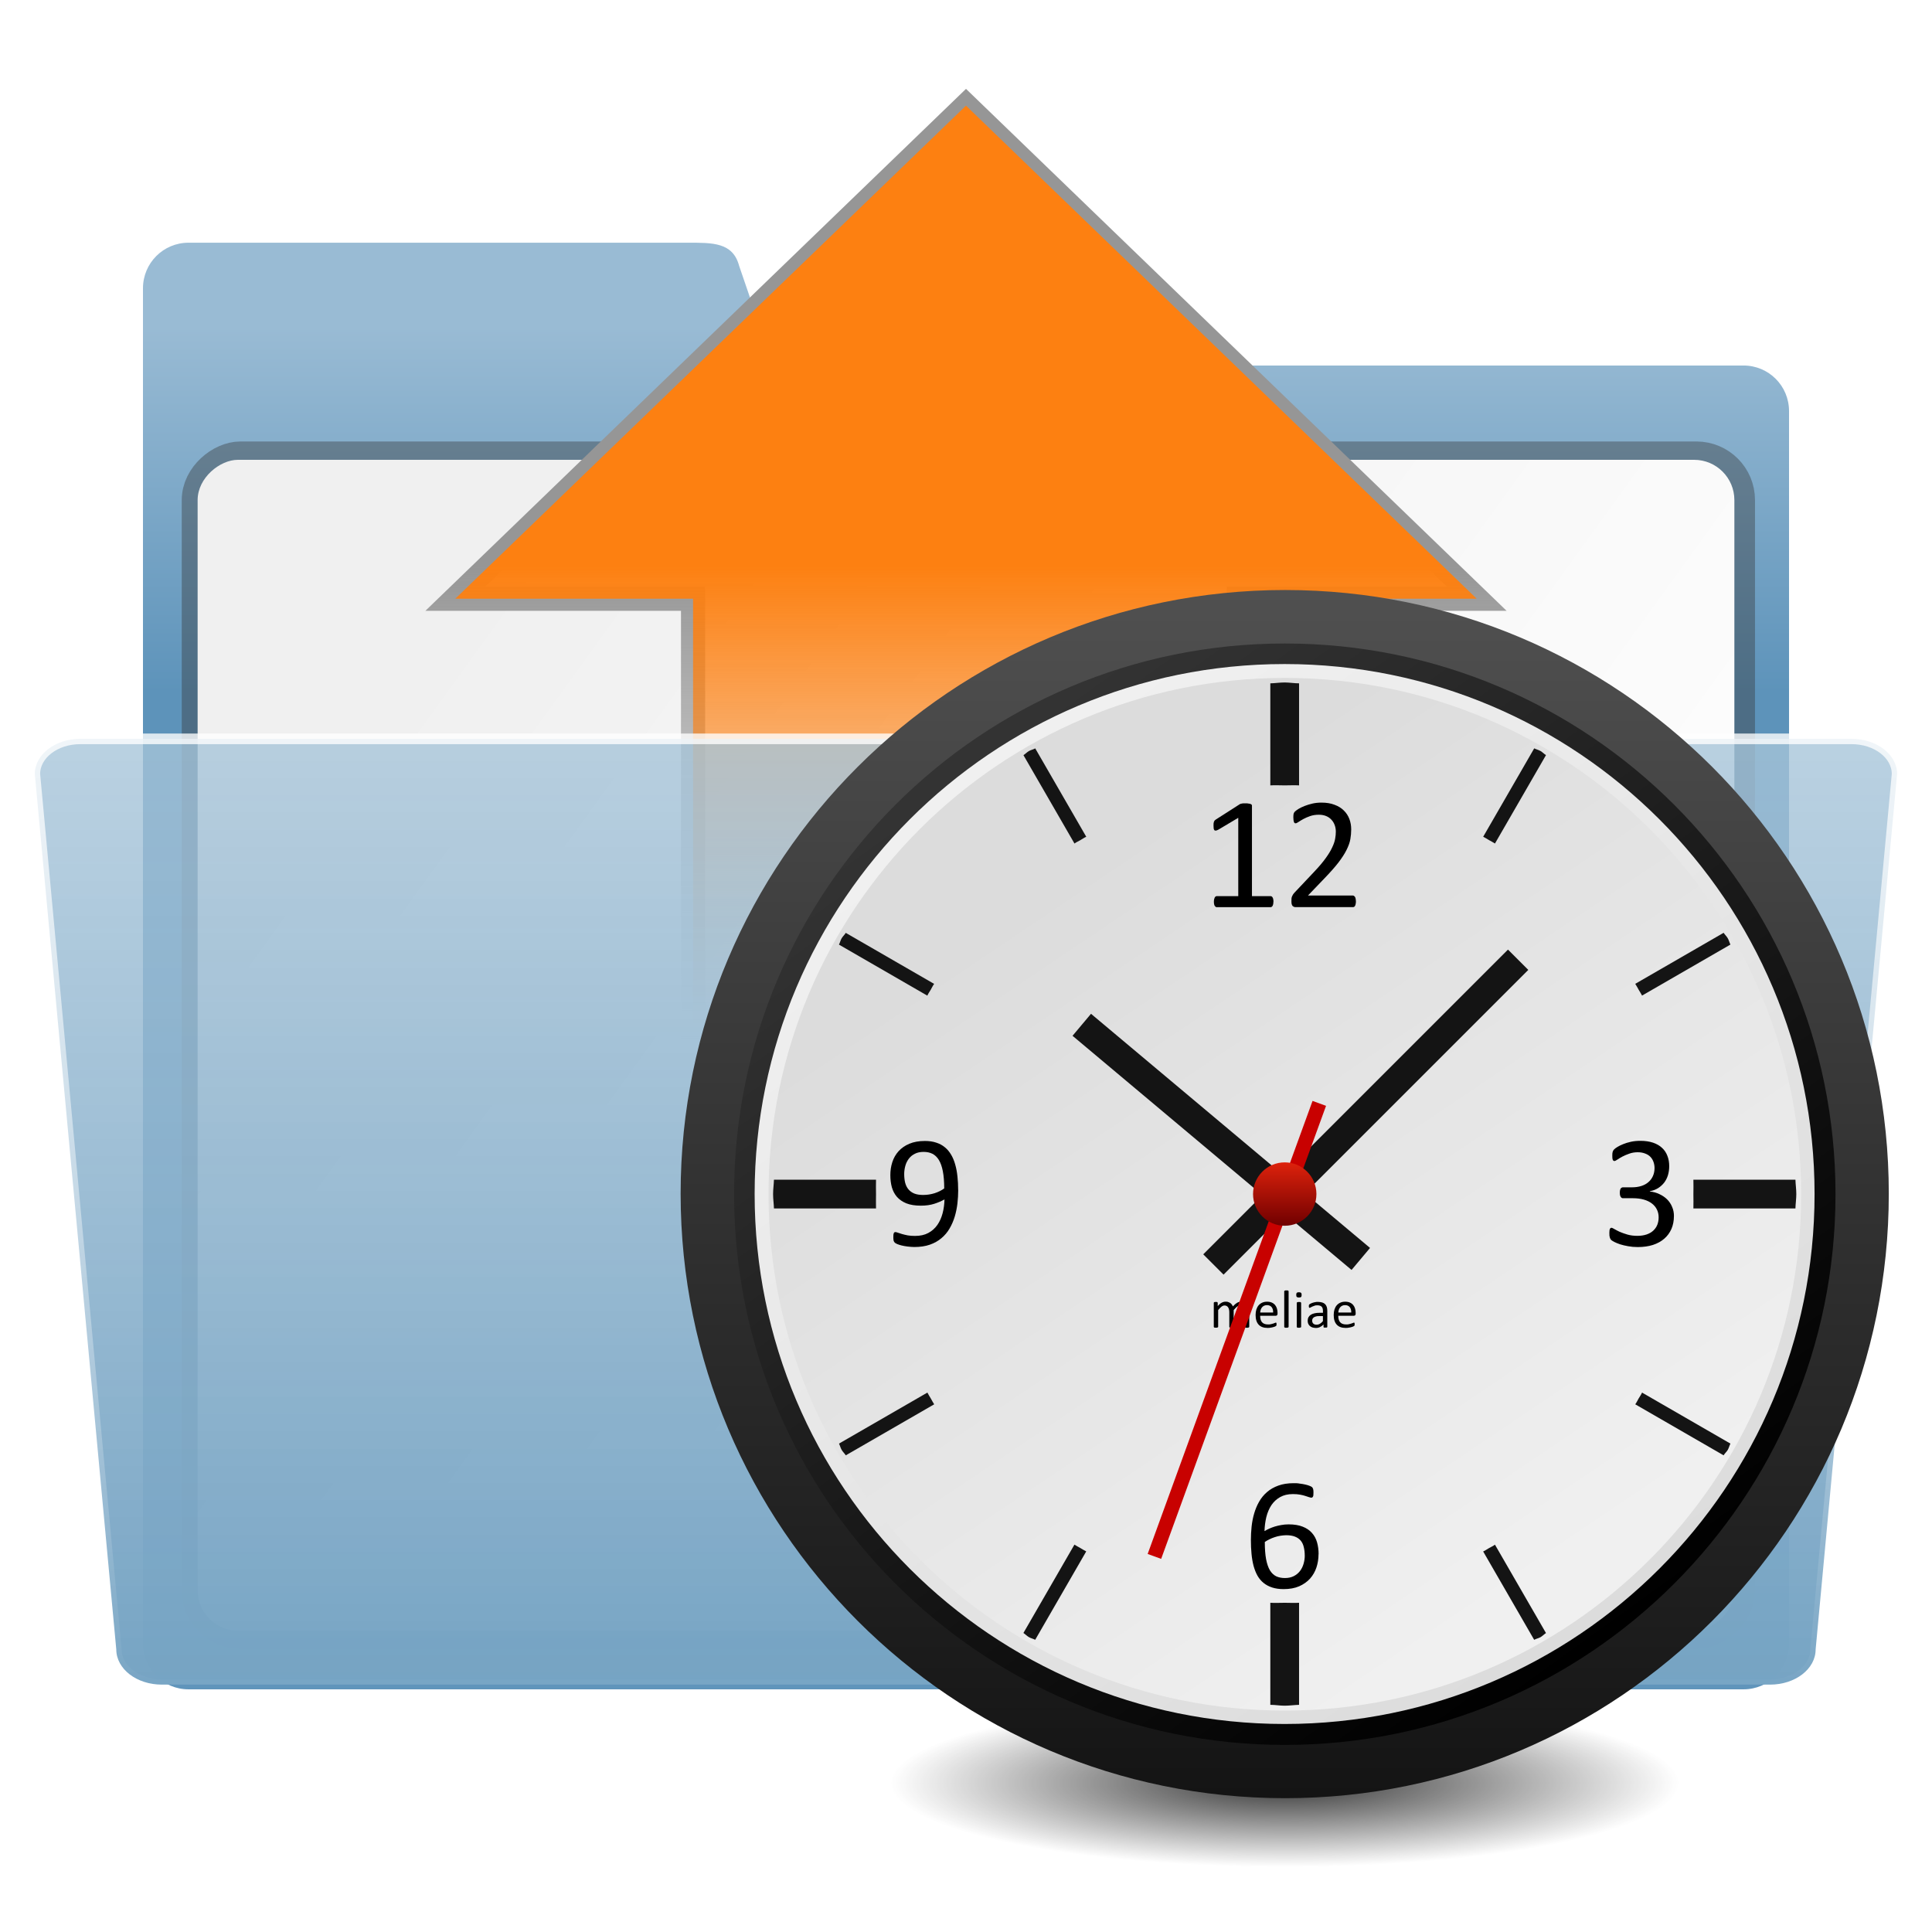 <?xml version="1.0" encoding="UTF-8" standalone="no"?>
<!-- Created with Inkscape (http://www.inkscape.org/) -->

<svg
   xmlns:dc="http://purl.org/dc/elements/1.1/"
   xmlns:cc="http://creativecommons.org/ns#"
   xmlns:rdf="http://www.w3.org/1999/02/22-rdf-syntax-ns#"
   xmlns:svg="http://www.w3.org/2000/svg"
   xmlns="http://www.w3.org/2000/svg"
   xmlns:xlink="http://www.w3.org/1999/xlink"
   xmlns:sodipodi="http://sodipodi.sourceforge.net/DTD/sodipodi-0.dtd"
   xmlns:inkscape="http://www.inkscape.org/namespaces/inkscape"
   width="48"
   height="48"
   id="svg2"
   version="1.1"
   inkscape:version="0.47pre4 r22446"
   sodipodi:docname="document-open-recent.svg">
  <defs
     id="defs4">
    <linearGradient
       id="linearGradient3956">
      <stop
         style="stop-color:#000000;stop-opacity:1;"
         offset="0"
         id="stop3958" />
      <stop
         style="stop-color:#000000;stop-opacity:0;"
         offset="1"
         id="stop3960" />
    </linearGradient>
    <linearGradient
       id="linearGradient3638">
      <stop
         style="stop-color:#969696;stop-opacity:1;"
         offset="0"
         id="stop3640" />
      <stop
         style="stop-color:#969696;stop-opacity:0;"
         offset="1"
         id="stop3642" />
    </linearGradient>
    <linearGradient
       id="linearGradient3626">
      <stop
         id="stop3628"
         offset="0"
         style="stop-color:#333333;stop-opacity:1;" />
      <stop
         id="stop3630"
         offset="1"
         style="stop-color:#333333;stop-opacity:0;" />
    </linearGradient>
    <linearGradient
       id="linearGradient3616">
      <stop
         style="stop-color:#fd8011;stop-opacity:1;"
         offset="0"
         id="stop3618" />
      <stop
         style="stop-color:#fd8011;stop-opacity:0;"
         offset="1"
         id="stop3620" />
    </linearGradient>
    <linearGradient
       id="linearGradient3723">
      <stop
         style="stop-color:#ffffff;stop-opacity:0.784;"
         offset="0"
         id="stop3725" />
      <stop
         style="stop-color:#ffffff;stop-opacity:0;"
         offset="1"
         id="stop3727" />
    </linearGradient>
    <linearGradient
       id="linearGradient3715">
      <stop
         style="stop-color:#99bbd4;stop-opacity:1;"
         offset="0"
         id="stop3717" />
      <stop
         style="stop-color:#5d93ba;stop-opacity:1;"
         offset="1"
         id="stop3719" />
    </linearGradient>
    <linearGradient
       id="linearGradient3707">
      <stop
         style="stop-color:#a6c4d9;stop-opacity:0.784;"
         offset="0"
         id="stop3709" />
      <stop
         style="stop-color:#75a3c3;stop-opacity:1;"
         offset="1"
         id="stop3711" />
    </linearGradient>
    <inkscape:perspective
       sodipodi:type="inkscape:persp3d"
       inkscape:vp_x="0 : 526.18109 : 1"
       inkscape:vp_y="0 : 1000 : 0"
       inkscape:vp_z="744.09448 : 526.18109 : 1"
       inkscape:persp3d-origin="372.04724 : 350.78739 : 1"
       id="perspective10" />
    <inkscape:perspective
       id="perspective2920"
       inkscape:persp3d-origin="0.5 : 0.33333333 : 1"
       inkscape:vp_z="1 : 0.5 : 1"
       inkscape:vp_y="0 : 1000 : 0"
       inkscape:vp_x="0 : 0.5 : 1"
       sodipodi:type="inkscape:persp3d" />
    <linearGradient
       inkscape:collect="always"
       xlink:href="#linearGradient3707"
       id="linearGradient3713"
       x1="63.766"
       y1="949.327"
       x2="63.766"
       y2="1029.886"
       gradientUnits="userSpaceOnUse"
       gradientTransform="translate(0.234,5.741)" />
    <linearGradient
       inkscape:collect="always"
       xlink:href="#linearGradient3715"
       id="linearGradient3721"
       x1="63.766"
       y1="936.952"
       x2="63.766"
       y2="983.419"
       gradientUnits="userSpaceOnUse"
       gradientTransform="translate(0.234,6.091)" />
    <linearGradient
       inkscape:collect="always"
       xlink:href="#linearGradient3723"
       id="linearGradient3729"
       x1="37.376"
       y1="948.827"
       x2="37.376"
       y2="1030.761"
       gradientUnits="userSpaceOnUse"
       gradientTransform="translate(0.234,5.741)" />
    <linearGradient
       inkscape:collect="always"
       xlink:href="#linearGradient3715"
       id="linearGradient3735"
       gradientUnits="userSpaceOnUse"
       gradientTransform="translate(0.234,6.091)"
       x1="63.766"
       y1="936.952"
       x2="63.766"
       y2="983.419" />
    <linearGradient
       inkscape:collect="always"
       xlink:href="#linearGradient3707"
       id="linearGradient3737"
       gradientUnits="userSpaceOnUse"
       gradientTransform="translate(0.234,5.741)"
       x1="63.766"
       y1="949.327"
       x2="63.766"
       y2="1029.886" />
    <linearGradient
       inkscape:collect="always"
       xlink:href="#linearGradient3723"
       id="linearGradient3739"
       gradientUnits="userSpaceOnUse"
       gradientTransform="translate(0.234,5.741)"
       x1="37.376"
       y1="948.827"
       x2="37.376"
       y2="1030.761" />
    <linearGradient
       inkscape:collect="always"
       xlink:href="#linearGradient3707"
       id="linearGradient3742"
       gradientUnits="userSpaceOnUse"
       gradientTransform="matrix(1.007,0,0,1.007,0.22,-1.109)"
       x1="63.766"
       y1="949.327"
       x2="63.766"
       y2="1029.886" />
    <linearGradient
       inkscape:collect="always"
       xlink:href="#linearGradient3723"
       id="linearGradient3744"
       gradientUnits="userSpaceOnUse"
       gradientTransform="matrix(1.007,0,0,1.007,0.22,-1.109)"
       x1="37.376"
       y1="948.827"
       x2="37.376"
       y2="1030.761" />
    <linearGradient
       inkscape:collect="always"
       xlink:href="#linearGradient3715"
       id="linearGradient3747"
       gradientUnits="userSpaceOnUse"
       gradientTransform="matrix(1.007,0,0,1.007,0.22,-0.757)"
       x1="63.766"
       y1="936.952"
       x2="63.766"
       y2="983.419" />
    <linearGradient
       inkscape:collect="always"
       xlink:href="#linearGradient3715"
       id="linearGradient3753"
       gradientUnits="userSpaceOnUse"
       gradientTransform="matrix(1.007,0,0,1.007,0.22,-0.757)"
       x1="63.766"
       y1="936.952"
       x2="63.766"
       y2="983.419" />
    <linearGradient
       inkscape:collect="always"
       xlink:href="#linearGradient3707"
       id="linearGradient3755"
       gradientUnits="userSpaceOnUse"
       gradientTransform="matrix(1.007,0,0,1.007,0.22,-1.109)"
       x1="63.766"
       y1="949.327"
       x2="63.766"
       y2="1029.886" />
    <linearGradient
       inkscape:collect="always"
       xlink:href="#linearGradient3723"
       id="linearGradient3757"
       gradientUnits="userSpaceOnUse"
       gradientTransform="matrix(1.007,0,0,1.007,0.22,-1.109)"
       x1="37.376"
       y1="948.827"
       x2="37.376"
       y2="1030.761" />
    <linearGradient
       inkscape:collect="always"
       xlink:href="#linearGradient3707"
       id="linearGradient2838"
       gradientUnits="userSpaceOnUse"
       gradientTransform="matrix(0.378,0,0,0.292,-0.088,745.817)"
       x1="63.766"
       y1="949.327"
       x2="63.766"
       y2="1029.886" />
    <linearGradient
       inkscape:collect="always"
       xlink:href="#linearGradient3723"
       id="linearGradient2840"
       gradientUnits="userSpaceOnUse"
       gradientTransform="matrix(0.378,0,0,0.292,-0.088,745.817)"
       x1="37.376"
       y1="948.827"
       x2="37.376"
       y2="1030.761" />
    <linearGradient
       inkscape:collect="always"
       xlink:href="#linearGradient3715"
       id="linearGradient2843"
       gradientUnits="userSpaceOnUse"
       gradientTransform="matrix(0.377,0,0,0.377,-0.071,657.557)"
       x1="63.766"
       y1="941.446"
       x2="63.766"
       y2="965.562" />
    <linearGradient
       inkscape:collect="always"
       xlink:href="#linearGradient3616"
       id="linearGradient3622"
       x1="24"
       y1="14.078"
       x2="24"
       y2="25.531"
       gradientUnits="userSpaceOnUse" />
    <linearGradient
       inkscape:collect="always"
       xlink:href="#linearGradient3638"
       id="linearGradient3644"
       x1="24"
       y1="14.078"
       x2="24"
       y2="23.675"
       gradientUnits="userSpaceOnUse" />
    <filter
       id="filter3592"
       inkscape:collect="always">
      <feGaussianBlur
         id="feGaussianBlur3594"
         stdDeviation="0.37"
         inkscape:collect="always" />
    </filter>
    <linearGradient
       gradientUnits="userSpaceOnUse"
       y2="1013.34"
       x2="15.481"
       y1="1045.266"
       x1="31.687"
       id="linearGradient4209"
       xlink:href="#linearGradient4203"
       inkscape:collect="always" />
    <inkscape:perspective
       id="perspective10-5"
       inkscape:persp3d-origin="372.04724 : 350.78739 : 1"
       inkscape:vp_z="744.09448 : 526.18109 : 1"
       inkscape:vp_y="0 : 1000 : 0"
       inkscape:vp_x="0 : 526.18109 : 1"
       sodipodi:type="inkscape:persp3d" />
    <linearGradient
       id="linearGradient4203">
      <stop
         id="stop4205"
         offset="0"
         style="stop-color:#f0f0f0;stop-opacity:1;" />
      <stop
         id="stop4207"
         offset="1"
         style="stop-color:#ffffff;stop-opacity:1;" />
    </linearGradient>
    <linearGradient
       inkscape:collect="always"
       xlink:href="#linearGradient4203"
       id="linearGradient3175"
       gradientUnits="userSpaceOnUse"
       x1="12.797"
       y1="1043.044"
       x2="35.066"
       y2="1012.228"
       gradientTransform="matrix(0.909,0,0,0.909,1008.513,-958.84)" />
    <linearGradient
       inkscape:collect="always"
       xlink:href="#linearGradient3638"
       id="linearGradient3962"
       x1="24"
       y1="14.078"
       x2="24"
       y2="25.831"
       gradientUnits="userSpaceOnUse" />
    <filter
       inkscape:collect="always"
       id="filter3964">
      <feGaussianBlur
         inkscape:collect="always"
         stdDeviation="0.241"
         id="feGaussianBlur3966" />
    </filter>
    <linearGradient
       inkscape:collect="always"
       xlink:href="#linearGradient4203"
       id="linearGradient2872"
       gradientUnits="userSpaceOnUse"
       gradientTransform="matrix(0.909,0,0,0.909,1008.513,-958.84)"
       x1="12.797"
       y1="1043.044"
       x2="35.066"
       y2="1012.228" />
    <linearGradient
       y2="41.051"
       x2="37.981"
       y1="9.056"
       x1="14.903"
       gradientUnits="userSpaceOnUse"
       id="linearGradient3786"
       xlink:href="#linearGradient3788"
       inkscape:collect="always" />
    <linearGradient
       gradientUnits="userSpaceOnUse"
       y2="41.051"
       x2="37.981"
       y1="9.056"
       x1="14.903"
       id="linearGradient3754"
       xlink:href="#linearGradient3748"
       inkscape:collect="always" />
    <linearGradient
       gradientUnits="userSpaceOnUse"
       y2="39.872"
       x2="36.372"
       y1="12.391"
       x1="17.882"
       id="linearGradient3746"
       xlink:href="#linearGradient3740"
       inkscape:collect="always" />
    <inkscape:perspective
       sodipodi:type="inkscape:persp3d"
       inkscape:vp_x="0 : 0.5 : 1"
       inkscape:vp_y="0 : 1000 : 0"
       inkscape:vp_z="1 : 0.5 : 1"
       inkscape:persp3d-origin="0.5 : 0.33333333 : 1"
       id="perspective2960" />
    <linearGradient
       gradientUnits="userSpaceOnUse"
       y2="21.393"
       x2="-8.348"
       y1="18.089"
       x1="-8.348"
       id="linearGradient3700"
       xlink:href="#linearGradient3694"
       inkscape:collect="always" />
    <radialGradient
       gradientUnits="userSpaceOnUse"
       gradientTransform="matrix(1,0,0,0.213,0,35.092)"
       r="10.67"
       fy="44.591"
       fx="23.928"
       cy="44.591"
       cx="23.928"
       id="radialGradient3658"
       xlink:href="#linearGradient3652"
       inkscape:collect="always" />
    <linearGradient
       gradientUnits="userSpaceOnUse"
       y2="45.156"
       x2="23.828"
       y1="0.688"
       x1="23.828"
       id="linearGradient3648"
       xlink:href="#linearGradient3634"
       inkscape:collect="always" />
    <linearGradient
       gradientUnits="userSpaceOnUse"
       y2="34.154"
       x2="25.982"
       y1="-11.136"
       x1="25.982"
       id="linearGradient3632"
       xlink:href="#linearGradient3626-1"
       inkscape:collect="always" />
    <inkscape:perspective
       sodipodi:type="inkscape:persp3d"
       inkscape:vp_x="0 : 0.5 : 1"
       inkscape:vp_y="0 : 1000 : 0"
       inkscape:vp_z="1 : 0.5 : 1"
       inkscape:persp3d-origin="0.5 : 0.33333333 : 1"
       id="perspective2838" />
    <inkscape:perspective
       sodipodi:type="inkscape:persp3d"
       inkscape:vp_x="0 : 0.5 : 1"
       inkscape:vp_y="0 : 1000 : 0"
       inkscape:vp_z="1 : 0.5 : 1"
       inkscape:persp3d-origin="0.5 : 0.33333333 : 1"
       id="perspective2824" />
    <inkscape:perspective
       id="perspective10-50"
       inkscape:persp3d-origin="372.04724 : 350.78739 : 1"
       inkscape:vp_z="744.09448 : 526.18109 : 1"
       inkscape:vp_y="0 : 1000 : 0"
       inkscape:vp_x="0 : 526.18109 : 1"
       sodipodi:type="inkscape:persp3d" />
    <linearGradient
       id="linearGradient3626-1">
      <stop
         id="stop3628-0"
         offset="0"
         style="stop-color:#ffffff;stop-opacity:1;" />
      <stop
         id="stop3630-8"
         offset="1"
         style="stop-color:#ffffff;stop-opacity:0;" />
    </linearGradient>
    <linearGradient
       id="linearGradient3634">
      <stop
         id="stop3636"
         offset="0"
         style="stop-color:#505050;stop-opacity:1;" />
      <stop
         id="stop3638"
         offset="1"
         style="stop-color:#141414;stop-opacity:1;" />
    </linearGradient>
    <linearGradient
       id="linearGradient3642">
      <stop
         id="stop3644"
         offset="0"
         style="stop-color:#868686;stop-opacity:1;" />
      <stop
         id="stop3646"
         offset="1"
         style="stop-color:#868686;stop-opacity:0;" />
    </linearGradient>
    <linearGradient
       id="linearGradient3652"
       inkscape:collect="always">
      <stop
         id="stop3654"
         offset="0"
         style="stop-color:#333333;stop-opacity:1;" />
      <stop
         id="stop3656"
         offset="1"
         style="stop-color:#333333;stop-opacity:0;" />
    </linearGradient>
    <linearGradient
       id="linearGradient3694">
      <stop
         id="stop3696"
         offset="0"
         style="stop-color:#de220c;stop-opacity:1;" />
      <stop
         id="stop3698"
         offset="1"
         style="stop-color:#700000;stop-opacity:1;" />
    </linearGradient>
    <linearGradient
       id="linearGradient3712">
      <stop
         id="stop3714"
         offset="0"
         style="stop-color:#646464;stop-opacity:1;" />
      <stop
         id="stop3716"
         offset="1"
         style="stop-color:#646464;stop-opacity:0;" />
    </linearGradient>
    <linearGradient
       id="linearGradient3720">
      <stop
         style="stop-color:#f0f0f0;stop-opacity:1;"
         offset="0"
         id="stop3722" />
      <stop
         style="stop-color:#646464;stop-opacity:1;"
         offset="1"
         id="stop3724" />
    </linearGradient>
    <linearGradient
       id="linearGradient3728">
      <stop
         id="stop3730"
         offset="0"
         style="stop-color:#c8c8c8;stop-opacity:0;" />
      <stop
         style="stop-color:#c8c8c8;stop-opacity:1;"
         offset="0.5"
         id="stop3736" />
      <stop
         id="stop3732"
         offset="1"
         style="stop-color:#c8c8c8;stop-opacity:0;" />
    </linearGradient>
    <linearGradient
       id="linearGradient3740">
      <stop
         id="stop3742"
         offset="0"
         style="stop-color:#dcdcdc;stop-opacity:1;" />
      <stop
         id="stop3744"
         offset="1"
         style="stop-color:#f0f0f0;stop-opacity:1;" />
    </linearGradient>
    <linearGradient
       id="linearGradient3748">
      <stop
         id="stop3750"
         offset="0"
         style="stop-color:#f0f0f0;stop-opacity:1;" />
      <stop
         id="stop3752"
         offset="1"
         style="stop-color:#dcdcdc;stop-opacity:1;" />
    </linearGradient>
    <linearGradient
       id="linearGradient3788">
      <stop
         style="stop-color:#333333;stop-opacity:1;"
         offset="0"
         id="stop3790" />
      <stop
         style="stop-color:#000000;stop-opacity:1;"
         offset="1"
         id="stop3792" />
    </linearGradient>
  </defs>
  <sodipodi:namedview
     id="base"
     pagecolor="#ffffff"
     bordercolor="#666666"
     borderopacity="1.0"
     inkscape:pageopacity="0.0"
     inkscape:pageshadow="2"
     inkscape:zoom="3.959798"
     inkscape:cx="36.672076"
     inkscape:cy="12.660967"
     inkscape:document-units="px"
     inkscape:current-layer="layer1"
     showgrid="false"
     showguides="true"
     inkscape:guide-bbox="true"
     inkscape:window-width="1280"
     inkscape:window-height="714"
     inkscape:window-x="0"
     inkscape:window-y="25"
     inkscape:window-maximized="1" />
  <g
     inkscape:label="Livello 1"
     inkscape:groupmode="layer"
     id="layer1"
     transform="translate(0,-1004.362)">
    <path
       style="fill:url(#linearGradient2843);fill-opacity:1;stroke:none"
       d="m 4.684,1010.392 12.401,0 c 0.621,0 1.122,-0.01 1.278,0.573 l 0.429,1.254 c 0.239,0.7 0.489,1.224 1.458,1.224 l 23.066,0 c 0.627,0 1.132,0.505 1.132,1.133 l 0,30.624 c 0,0.627 -0.505,1.133 -1.132,1.133 l -38.632,0 c -0.627,0 -1.132,-0.505 -1.132,-1.133 l 0,-33.675 c 0,-0.627 0.505,-1.133 1.132,-1.133 z"
       id="rect3704"
       sodipodi:nodetypes="ccccccccccccc" />
    <rect
       ry="1.1"
       rx="1.1"
       y="1007.362"
       x="8"
       height="42"
       width="32"
       id="rect4211"
       style="fill:none;stroke:#333333;stroke-opacity:0.392;filter:url(#filter3592)"
       transform="matrix(0,0.909,-0.909,0,958.84,1008.513)" />
    <rect
       style="fill:url(#linearGradient2872);fill-opacity:1;stroke:none"
       id="rect3429"
       width="29.09"
       height="38.18"
       x="1015.786"
       y="-43.09"
       rx="1"
       ry="1"
       transform="matrix(0,1,-1,0,0,0)" />
    <path
       sodipodi:nodetypes="cccccccccc"
       id="path3954"
       transform="translate(0,1004.362)"
       d="m 24,2.625 -6.344,6.125 -6.344,6.125 5.907,0 0,10.656 13.562,0 0,-10.656 5.907,0 L 30.344,8.75 24,2.625 z"
       style="fill:none;fill-opacity:1;stroke:url(#linearGradient3962);stroke-opacity:1;stroke-width:0.6;stroke-miterlimit:4;stroke-dasharray:none;filter:url(#filter3964)" />
    <path
       style="fill:url(#linearGradient3622);fill-opacity:1;stroke:none"
       d="m 24,2.625 -6.344,6.125 -6.344,6.125 5.907,0 0,10.656 13.562,0 0,-10.656 5.907,0 L 30.344,8.75 24,2.625 z"
       transform="translate(0,1004.362)"
       id="rect2839"
       sodipodi:nodetypes="cccccccccc" />
    <path
       style="fill:url(#linearGradient2838);fill-opacity:1;fill-rule:evenodd;stroke:url(#linearGradient2840);stroke-width:0.264;stroke-miterlimit:4;stroke-dasharray:none"
       d="m 1.999,1022.718 44.001,0 c 0.628,0 1.133,0.39 1.133,0.875 l -2.024,21.748 c 0,0.485 -0.505,0.875 -1.133,0.875 l -39.954,0 c -0.628,0 -1.133,-0.39 -1.133,-0.875 l -2.024,-21.748 c 0,-0.485 0.505,-0.875 1.133,-0.875 z"
       id="rect2926"
       sodipodi:nodetypes="ccccccccc" />
    <g
       id="layer1-6"
       inkscape:label="Livello 1"
       transform="matrix(0.675,0,0,0.675,15.834,340.612)">
      <path
         transform="matrix(1.36,0,0,1.36,-8.71,988.317)"
         d="m 34.598,44.591 c 0,1.255 -4.777,2.273 -10.67,2.273 -5.893,0 -10.67,-1.018 -10.67,-2.273 0,-1.255 4.777,-2.273 10.67,-2.273 5.893,0 10.67,1.018 10.67,2.273 z"
         sodipodi:ry="2.2728431"
         sodipodi:rx="10.669736"
         sodipodi:cy="44.590736"
         sodipodi:cx="23.927988"
         id="path3650"
         style="fill:url(#radialGradient3658);fill-opacity:1;stroke:none"
         sodipodi:type="arc" />
      <path
         transform="translate(0,1004.362)"
         id="path2844"
         d="m 23.844,0.688 c -12.278,0 -22.25,9.94 -22.25,22.219 0,12.278 9.972,22.25 22.25,22.25 12.278,0 22.219,-9.972 22.219,-22.25 0,-12.278 -9.94,-22.219 -22.219,-22.219 z m 0,3.562 C 34.15,4.25 42.5,12.6 42.5,22.906 42.5,33.212 34.15,41.562 23.844,41.562 13.538,41.562 5.188,33.212 5.188,22.906 5.188,12.6 13.538,4.25 23.844,4.25 z"
         style="fill:url(#linearGradient3648);fill-opacity:1;stroke:none" />
      <path
         sodipodi:type="arc"
         style="fill:url(#linearGradient3786);fill-opacity:1;stroke:none"
         id="path3784"
         sodipodi:cx="25.982143"
         sodipodi:cy="25.053572"
         sodipodi:rx="20.089285"
         sodipodi:ry="20.089285"
         d="m 46.071,25.054 c 0,11.095 -8.994,20.089 -20.089,20.089 -11.095,0 -20.089,-8.994 -20.089,-20.089 0,-11.095 8.994,-20.089 20.089,-20.089 11.095,0 20.089,8.994 20.089,20.089 z"
         transform="matrix(1.009,0,0,1.009,-2.384,1002.009)" />
      <path
         transform="matrix(0.971,0,0,0.971,-1.404,1002.954)"
         d="m 46.071,25.054 c 0,11.095 -8.994,20.089 -20.089,20.089 -11.095,0 -20.089,-8.994 -20.089,-20.089 0,-11.095 8.994,-20.089 20.089,-20.089 11.095,0 20.089,8.994 20.089,20.089 z"
         sodipodi:ry="20.089285"
         sodipodi:rx="20.089285"
         sodipodi:cy="25.053572"
         sodipodi:cx="25.982143"
         id="path3620"
         style="fill:url(#linearGradient3754);fill-opacity:1;stroke:none"
         sodipodi:type="arc" />
      <path
         sodipodi:type="arc"
         style="fill:url(#linearGradient3746);fill-opacity:1;stroke:none"
         id="path3738"
         sodipodi:cx="25.982143"
         sodipodi:cy="25.053572"
         sodipodi:rx="20.089285"
         sodipodi:ry="20.089285"
         d="m 46.071,25.054 c 0,11.095 -8.994,20.089 -20.089,20.089 -11.095,0 -20.089,-8.994 -20.089,-20.089 0,-11.095 8.994,-20.089 20.089,-20.089 11.095,0 20.089,8.994 20.089,20.089 z"
         transform="matrix(0.946,0,0,0.946,-0.745,1003.589)" />
      <g
         id="text3780"
         style="font-size:2px;font-style:normal;font-variant:normal;font-weight:normal;font-stretch:normal;fill:#000000;fill-opacity:1;stroke:none;font-family:Calibri;-inkscape-font-specification:Calibri">
        <path
           id="path2896"
           d="m 22.521,1032.169 c -2e-6,0.01 -0.001,0.01 -0.004,0.014 -0.003,0 -0.007,0.01 -0.013,0.01 -0.006,0 -0.014,0 -0.024,0.01 -0.01,0 -0.023,0 -0.039,0 -0.016,0 -0.03,-7e-4 -0.04,0 -0.01,0 -0.019,0 -0.025,-0.01 -0.006,0 -0.01,-0.01 -0.013,-0.01 -0.003,0 -0.004,-0.01 -0.004,-0.014 l 0,-0.534 c -1e-6,-0.037 -0.003,-0.071 -0.01,-0.102 -0.006,-0.031 -0.017,-0.057 -0.031,-0.079 -0.014,-0.022 -0.033,-0.039 -0.055,-0.051 -0.022,-0.012 -0.048,-0.018 -0.078,-0.018 -0.037,0 -0.075,0.014 -0.112,0.043 -0.037,0.029 -0.078,0.071 -0.123,0.126 l 0,0.614 c -10e-7,0.01 -0.001,0.01 -0.004,0.014 -0.003,0 -0.007,0.01 -0.014,0.01 -0.006,0 -0.014,0 -0.024,0.01 -0.01,0 -0.023,0 -0.039,0 -0.015,0 -0.028,-7e-4 -0.039,0 -0.01,0 -0.019,0 -0.025,-0.01 -0.006,0 -0.01,-0.01 -0.013,-0.01 -0.002,0 -0.003,-0.01 -0.003,-0.014 l 0,-0.534 c -1e-6,-0.037 -0.004,-0.071 -0.011,-0.102 -0.007,-0.031 -0.018,-0.057 -0.032,-0.079 -0.014,-0.022 -0.033,-0.039 -0.055,-0.051 -0.021,-0.012 -0.047,-0.018 -0.077,-0.018 -0.037,0 -0.075,0.014 -0.112,0.043 -0.038,0.029 -0.079,0.071 -0.123,0.126 l 0,0.614 c -10e-7,0.01 -0.001,0.01 -0.004,0.014 -0.003,0 -0.007,0.01 -0.013,0.01 -0.006,0 -0.014,0 -0.024,0.01 -0.01,0 -0.024,0 -0.04,0 -0.016,0 -0.029,-7e-4 -0.039,0 -0.01,0 -0.019,0 -0.025,-0.01 -0.006,0 -0.01,-0.01 -0.013,-0.01 -0.002,0 -0.003,-0.01 -0.003,-0.014 l 0,-0.879 c 0,-0.01 9.76e-4,-0.01 0.003,-0.013 0.002,0 0.006,-0.01 0.012,-0.01 0.006,0 0.013,-0.01 0.022,-0.01 0.009,0 0.021,0 0.036,0 0.014,0 0.026,7e-4 0.035,0 0.01,6e-4 0.017,0 0.022,0.01 0.005,0 0.009,0.01 0.011,0.01 0.003,0 0.004,0.01 0.004,0.013 l 0,0.116 c 0.049,-0.055 0.097,-0.096 0.144,-0.121 0.047,-0.026 0.094,-0.039 0.142,-0.039 0.036,0 0.069,0 0.098,0.013 0.029,0.01 0.055,0.021 0.077,0.036 0.022,0.015 0.041,0.033 0.057,0.055 0.016,0.021 0.029,0.044 0.039,0.07 0.029,-0.032 0.057,-0.059 0.083,-0.081 0.027,-0.022 0.052,-0.04 0.076,-0.054 0.025,-0.014 0.049,-0.023 0.071,-0.029 0.023,-0.01 0.047,-0.01 0.07,-0.01 0.057,0 0.104,0.01 0.143,0.03 0.038,0.019 0.069,0.046 0.093,0.079 0.024,0.033 0.041,0.072 0.051,0.117 0.01,0.044 0.016,0.091 0.016,0.141 l 0,0.556" />
        <path
           id="path2898"
           d="m 23.564,1031.691 c -1e-6,0.025 -0.006,0.044 -0.02,0.055 -0.012,0.01 -0.027,0.016 -0.043,0.016 l -0.576,0 c 0,0.049 0.005,0.093 0.015,0.132 0.01,0.039 0.026,0.073 0.049,0.101 0.023,0.028 0.052,0.05 0.089,0.064 0.036,0.015 0.081,0.023 0.134,0.023 0.042,0 0.079,0 0.111,-0.01 0.033,-0.01 0.061,-0.015 0.084,-0.023 0.024,-0.01 0.044,-0.016 0.059,-0.022 0.016,-0.01 0.027,-0.011 0.035,-0.011 0.005,0 0.009,0 0.012,0 0.004,0 0.007,0.01 0.009,0.01 0.002,0 0.003,0.011 0.004,0.019 0.001,0.01 0.002,0.018 0.002,0.029 -1e-6,0.01 -3.27e-4,0.016 -9.77e-4,0.022 -6.52e-4,0.01 -0.002,0.011 -0.003,0.017 -6.51e-4,0 -0.002,0.01 -0.005,0.013 -0.002,0 -0.005,0.01 -0.009,0.012 -0.003,0 -0.014,0.01 -0.031,0.017 -0.018,0.01 -0.04,0.016 -0.068,0.024 -0.028,0.01 -0.061,0.015 -0.098,0.021 -0.036,0.01 -0.076,0.01 -0.117,0.01 -0.072,0 -0.136,-0.01 -0.19,-0.03 -0.054,-0.02 -0.1,-0.05 -0.137,-0.09 -0.037,-0.04 -0.065,-0.09 -0.084,-0.149 -0.019,-0.06 -0.028,-0.13 -0.028,-0.209 0,-0.075 0.01,-0.143 0.029,-0.203 0.02,-0.061 0.048,-0.112 0.084,-0.153 0.037,-0.042 0.082,-0.075 0.134,-0.097 0.052,-0.023 0.11,-0.034 0.175,-0.034 0.069,0 0.128,0.011 0.176,0.033 0.049,0.022 0.089,0.052 0.12,0.09 0.031,0.037 0.054,0.081 0.068,0.132 0.015,0.05 0.022,0.104 0.022,0.161 l 0,0.029 m -0.162,-0.048 c 0.002,-0.085 -0.017,-0.151 -0.057,-0.199 -0.039,-0.048 -0.097,-0.072 -0.175,-0.072 -0.04,0 -0.075,0.01 -0.104,0.023 -0.03,0.015 -0.055,0.035 -0.075,0.06 -0.02,0.025 -0.036,0.054 -0.047,0.087 -0.011,0.033 -0.017,0.067 -0.019,0.103 l 0.477,0" />
        <path
           id="path2900"
           d="m 23.972,1032.169 c -10e-7,0.01 -0.001,0.01 -0.004,0.014 -0.003,0 -0.007,0.01 -0.013,0.01 -0.006,0 -0.014,0 -0.024,0.01 -0.01,0 -0.024,0 -0.04,0 -0.016,0 -0.029,-7e-4 -0.039,0 -0.01,0 -0.019,0 -0.025,-0.01 -0.006,0 -0.01,-0.01 -0.013,-0.01 -0.002,0 -0.003,-0.01 -0.003,-0.014 l 0,-1.305 c 0,-0.01 9.76e-4,-0.01 0.003,-0.014 0.003,0 0.007,-0.01 0.013,-0.01 0.006,0 0.015,0 0.025,-0.01 0.01,0 0.023,0 0.039,0 0.016,0 0.03,7e-4 0.04,0 0.01,0 0.019,0 0.024,0.01 0.006,0 0.01,0.01 0.013,0.01 0.003,0 0.004,0.01 0.004,0.014 l 0,1.305" />
        <path
           id="path2902"
           d="m 24.433,1032.169 c 0,0.01 -0.001,0.01 -0.004,0.014 -0.003,0 -0.007,0.01 -0.013,0.01 -0.006,0 -0.014,0 -0.024,0.01 -0.01,0 -0.024,0 -0.04,0 -0.016,0 -0.029,-7e-4 -0.039,0 -0.01,0 -0.019,0 -0.025,-0.01 -0.006,0 -0.01,-0.01 -0.013,-0.01 -0.002,0 -0.003,-0.01 -0.003,-0.014 l 0,-0.879 c 0,0 9.77e-4,-0.01 0.003,-0.013 0.003,0 0.007,-0.01 0.013,-0.01 0.006,0 0.015,0 0.025,-0.01 0.01,0 0.023,0 0.039,0 0.016,0 0.03,7e-4 0.04,0 0.01,0 0.019,0 0.024,0.01 0.006,0 0.01,0.01 0.013,0.01 0.003,0 0.004,0.01 0.004,0.013 l 0,0.879 m 0.019,-1.176 c 0,0.038 -0.007,0.063 -0.021,0.077 -0.014,0.014 -0.041,0.021 -0.079,0.021 -0.038,0 -0.064,-0.01 -0.078,-0.02 -0.014,-0.014 -0.021,-0.039 -0.021,-0.076 0,-0.038 0.007,-0.063 0.021,-0.077 0.014,-0.014 0.041,-0.021 0.079,-0.021 0.038,0 0.063,0.01 0.077,0.021 0.014,0.013 0.021,0.038 0.021,0.075" />
        <path
           id="path2904"
           d="m 25.395,1032.17 c -1e-6,0.01 -0.003,0.014 -0.008,0.018 -0.005,0 -0.012,0.01 -0.021,0.01 -0.009,0 -0.022,0 -0.04,0 -0.017,0 -0.031,0 -0.041,0 -0.01,0 -0.017,0 -0.021,-0.01 -0.005,0 -0.007,-0.01 -0.007,-0.018 l 0,-0.088 c -0.038,0.041 -0.081,0.073 -0.129,0.096 -0.047,0.023 -0.097,0.034 -0.149,0.034 -0.046,0 -0.088,-0.01 -0.126,-0.018 -0.037,-0.012 -0.069,-0.029 -0.096,-0.052 -0.026,-0.023 -0.047,-0.051 -0.062,-0.084 -0.014,-0.033 -0.021,-0.071 -0.021,-0.113 -10e-7,-0.049 0.01,-0.092 0.03,-0.129 0.02,-0.036 0.049,-0.067 0.087,-0.091 0.038,-0.024 0.084,-0.042 0.139,-0.054 0.055,-0.012 0.116,-0.018 0.185,-0.018 l 0.121,0 0,-0.068 c -1e-6,-0.034 -0.004,-0.064 -0.011,-0.09 -0.007,-0.026 -0.019,-0.048 -0.035,-0.064 -0.016,-0.018 -0.036,-0.031 -0.062,-0.039 -0.025,-0.01 -0.057,-0.014 -0.094,-0.014 -0.04,0 -0.076,0 -0.107,0.015 -0.031,0.01 -0.059,0.02 -0.083,0.031 -0.023,0.011 -0.043,0.022 -0.06,0.031 -0.016,0.01 -0.027,0.014 -0.035,0.014 -0.005,0 -0.01,0 -0.014,0 -0.004,0 -0.007,-0.01 -0.011,-0.012 -0.003,-0.01 -0.005,-0.012 -0.006,-0.02 -0.001,-0.01 -0.002,-0.018 -0.002,-0.027 0,-0.016 9.77e-4,-0.029 0.003,-0.038 0.003,-0.01 0.008,-0.019 0.017,-0.027 0.009,-0.01 0.024,-0.018 0.046,-0.029 0.021,-0.012 0.046,-0.022 0.074,-0.031 0.028,-0.01 0.059,-0.017 0.092,-0.023 0.033,-0.01 0.067,-0.01 0.101,-0.01 0.063,0 0.117,0.01 0.161,0.022 0.044,0.014 0.08,0.035 0.107,0.063 0.027,0.027 0.047,0.062 0.06,0.102 0.012,0.041 0.019,0.089 0.019,0.144 l 0,0.593 m -0.16,-0.401 -0.138,0 c -0.044,0 -0.083,0 -0.115,0.012 -0.033,0.01 -0.06,0.018 -0.081,0.033 -0.021,0.014 -0.037,0.032 -0.048,0.053 -0.01,0.02 -0.015,0.044 -0.015,0.07 -10e-7,0.045 0.014,0.082 0.043,0.109 0.029,0.027 0.07,0.04 0.122,0.04 0.042,0 0.081,-0.011 0.117,-0.032 0.036,-0.021 0.075,-0.054 0.114,-0.099 l 0,-0.186" />
        <path
           id="path2906"
           d="m 26.439,1031.691 c -1e-6,0.025 -0.006,0.044 -0.02,0.055 -0.012,0.01 -0.027,0.016 -0.043,0.016 l -0.576,0 c 0,0.049 0.005,0.093 0.015,0.132 0.01,0.039 0.026,0.073 0.049,0.101 0.023,0.028 0.052,0.05 0.089,0.064 0.036,0.015 0.081,0.023 0.134,0.023 0.042,0 0.079,0 0.111,-0.01 0.033,-0.01 0.061,-0.015 0.084,-0.023 0.024,-0.01 0.044,-0.016 0.059,-0.022 0.016,-0.01 0.027,-0.011 0.035,-0.011 0.005,0 0.009,0 0.012,0 0.004,0 0.007,0.01 0.009,0.01 0.002,0 0.003,0.011 0.004,0.019 0.001,0.01 0.002,0.018 0.002,0.029 -1e-6,0.01 -3.27e-4,0.016 -9.77e-4,0.022 -6.52e-4,0.01 -0.002,0.011 -0.003,0.017 -6.51e-4,0 -0.002,0.01 -0.005,0.013 -0.002,0 -0.005,0.01 -0.009,0.012 -0.003,0 -0.014,0.01 -0.031,0.017 -0.018,0.01 -0.04,0.016 -0.068,0.024 -0.028,0.01 -0.061,0.015 -0.098,0.021 -0.036,0.01 -0.076,0.01 -0.117,0.01 -0.072,0 -0.136,-0.01 -0.19,-0.03 -0.054,-0.02 -0.1,-0.05 -0.137,-0.09 -0.037,-0.04 -0.065,-0.09 -0.084,-0.149 -0.019,-0.06 -0.028,-0.13 -0.028,-0.209 0,-0.075 0.01,-0.143 0.029,-0.203 0.02,-0.061 0.048,-0.112 0.084,-0.153 0.037,-0.042 0.082,-0.075 0.134,-0.097 0.052,-0.023 0.11,-0.034 0.175,-0.034 0.069,0 0.128,0.011 0.176,0.033 0.049,0.022 0.089,0.052 0.12,0.09 0.031,0.037 0.054,0.081 0.068,0.132 0.015,0.05 0.022,0.104 0.022,0.161 l 0,0.029 m -0.162,-0.048 c 0.002,-0.085 -0.017,-0.151 -0.057,-0.199 -0.039,-0.048 -0.097,-0.072 -0.175,-0.072 -0.04,0 -0.075,0.01 -0.104,0.023 -0.03,0.015 -0.055,0.035 -0.075,0.06 -0.02,0.025 -0.036,0.054 -0.047,0.087 -0.011,0.033 -0.017,0.067 -0.019,0.103 l 0.477,0" />
      </g>
      <path
         sodipodi:nodetypes="csccscccsccscc"
         id="path3660"
         d="m 5.029,1026.755 c -0.005,0.177 -0.032,0.35 -0.032,0.529 0,0.179 0.027,0.351 0.032,0.529 l 3.757,0 c -0.006,-0.174 0,-0.353 0,-0.529 0,-0.18 -0.007,-0.35 0,-0.529 l -3.757,0 z m 33.842,0 c 0.007,0.178 0,0.348 0,0.529 0,0.176 0.006,0.354 0,0.529 l 3.756,0 c 0.004,-0.178 0.032,-0.35 0.032,-0.529 0,-0.179 -0.027,-0.351 -0.032,-0.529 l -3.756,0 z"
         style="fill:#141414;fill-opacity:1;stroke:none" />
      <path
         sodipodi:nodetypes="csccsccccsccsccc"
         style="fill:#141414;fill-opacity:1;stroke:none"
         d="m 23.299,1046.083 c 0.178,0 0.35,0.032 0.529,0.032 0.178,-4e-4 0.351,-0.027 0.529,-0.032 l -5.8e-5,-3.756 c -0.174,0.011 -0.353,0 -0.529,0 -0.18,2e-4 -0.35,0.01 -0.529,0 l 7e-6,3.756 0,10e-5 z m 4e-5,-33.842 c 0.178,-0.011 0.348,0 0.529,0 0.176,-2e-4 0.354,-0.01 0.529,0 l -8e-6,-3.756 c -0.178,0 -0.35,-0.032 -0.529,-0.032 -0.179,-4e-4 -0.351,0.028 -0.529,0.032 l 5.9e-5,3.756 0,0 z"
         id="path3680" />
      <path
         inkscape:transform-center-x="-2.9674105"
         inkscape:transform-center-y="-2.9674786"
         id="path3686"
         d="m 32.046,1018.285 -11.216,11.216 0.748,0.748 11.216,-11.216 -0.748,-0.748 z"
         style="font-size:medium;font-style:normal;font-variant:normal;font-weight:normal;font-stretch:normal;text-indent:0;text-align:start;text-decoration:none;line-height:normal;letter-spacing:normal;word-spacing:normal;text-transform:none;direction:ltr;block-progression:tb;writing-mode:lr-tb;text-anchor:start;color:#000000;fill:#141414;fill-opacity:1;stroke:none;stroke-width:1px;marker:none;visibility:visible;display:inline;overflow:visible;enable-background:accumulate;font-family:'A.C.M.E. Secret Agent';-inkscape-font-specification:'A.C.M.E. Secret Agent'" />
      <path
         inkscape:transform-center-x="2.3504971"
         inkscape:transform-center-y="-1.9722286"
         style="font-size:medium;font-style:normal;font-variant:normal;font-weight:normal;font-stretch:normal;text-indent:0;text-align:start;text-decoration:none;line-height:normal;letter-spacing:normal;word-spacing:normal;text-transform:none;direction:ltr;block-progression:tb;writing-mode:lr-tb;text-anchor:start;color:#000000;fill:#141414;fill-opacity:1;stroke:none;stroke-width:1px;marker:none;visibility:visible;display:inline;overflow:visible;enable-background:accumulate;font-family:'A.C.M.E. Secret Agent';-inkscape-font-specification:'A.C.M.E. Secret Agent'"
         d="m 16.019,1021.458 10.27,8.618 0.68,-0.81 -10.27,-8.618 -0.68,0.81 z"
         id="path3702" />
      <path
         inkscape:transform-center-y="5.0022"
         inkscape:transform-center-x="1.8206761"
         id="path3704"
         d="m 25.35,1024.036 -0.497,-0.181 -6.069,16.675 0.497,0.181 6.069,-16.675 z"
         style="font-size:medium;font-style:normal;font-variant:normal;font-weight:normal;font-stretch:normal;text-indent:0;text-align:start;text-decoration:none;line-height:normal;letter-spacing:normal;word-spacing:normal;text-transform:none;direction:ltr;block-progression:tb;writing-mode:lr-tb;text-anchor:start;color:#000000;fill:#c80100;fill-opacity:1;stroke:none;stroke-width:0.5;marker:none;visibility:visible;display:inline;overflow:visible;enable-background:accumulate;font-family:'A.C.M.E. Secret Agent';-inkscape-font-specification:'A.C.M.E. Secret Agent'" />
      <path
         transform="matrix(0.706,0,0,0.706,29.723,1013.346)"
         d="m -6.696,19.741 c 0,0.912 -0.74,1.652 -1.652,1.652 -0.912,0 -1.652,-0.74 -1.652,-1.652 0,-0.912 0.74,-1.652 1.652,-1.652 0.912,0 1.652,0.74 1.652,1.652 z"
         sodipodi:ry="1.6517857"
         sodipodi:rx="1.6517857"
         sodipodi:cy="19.741072"
         sodipodi:cx="-8.3482141"
         id="path3692"
         style="fill:url(#linearGradient3700);fill-opacity:1;stroke:none"
         sodipodi:type="arc" />
      <g
         id="text3756"
         style="font-size:6px;font-style:normal;font-variant:normal;font-weight:normal;font-stretch:normal;fill:#000000;fill-opacity:1;stroke:none;font-family:Calibri;-inkscape-font-specification:Calibri">
        <path
           id="path2885"
           d="m 23.412,1016.523 c -2e-6,0.037 -0.003,0.068 -0.009,0.094 -0.006,0.025 -0.014,0.046 -0.023,0.061 -0.01,0.016 -0.021,0.027 -0.035,0.035 -0.012,0.01 -0.024,0.01 -0.038,0.01 l -1.98,0 c -0.014,0 -0.026,0 -0.038,-0.01 -0.012,-0.01 -0.023,-0.019 -0.035,-0.035 -0.01,-0.016 -0.018,-0.036 -0.023,-0.061 -0.006,-0.025 -0.009,-0.057 -0.009,-0.094 0,-0.035 0.003,-0.066 0.009,-0.091 0.006,-0.025 0.013,-0.046 0.021,-0.062 0.01,-0.018 0.021,-0.03 0.032,-0.038 0.014,-0.01 0.028,-0.015 0.044,-0.015 l 0.791,0 0,-2.883 -0.732,0.436 c -0.037,0.019 -0.067,0.031 -0.091,0.035 -0.021,0 -0.039,10e-5 -0.053,-0.012 -0.014,-0.014 -0.023,-0.035 -0.029,-0.064 -0.004,-0.029 -0.006,-0.066 -0.006,-0.111 -1e-6,-0.033 9.76e-4,-0.062 0.003,-0.085 0.004,-0.023 0.009,-0.043 0.015,-0.059 0.006,-0.016 0.014,-0.029 0.023,-0.041 0.012,-0.012 0.026,-0.024 0.044,-0.035 l 0.873,-0.559 c 0.008,-0.01 0.018,-0.011 0.029,-0.015 0.012,0 0.026,-0.01 0.044,-0.012 0.018,0 0.038,-0.01 0.062,-0.01 0.023,0 0.053,0 0.088,0 0.047,0 0.086,0 0.117,0.01 0.031,0 0.056,0.01 0.073,0.017 0.018,0.01 0.029,0.015 0.035,0.026 0.006,0.01 0.009,0.02 0.009,0.032 l 0,3.331 0.686,0 c 0.016,0 0.03,0 0.044,0.015 0.014,0.01 0.024,0.02 0.032,0.038 0.01,0.016 0.017,0.036 0.021,0.062 0.006,0.025 0.009,0.056 0.009,0.091" />
        <path
           id="path2887"
           d="m 26.45,1016.505 c -2e-6,0.035 -0.003,0.066 -0.009,0.094 -0.004,0.027 -0.011,0.051 -0.021,0.07 -0.008,0.018 -0.02,0.031 -0.035,0.041 -0.014,0.01 -0.029,0.012 -0.047,0.012 l -2.095,0 c -0.027,0 -0.052,0 -0.073,-0.01 -0.02,-0.01 -0.037,-0.019 -0.053,-0.035 -0.014,-0.016 -0.024,-0.038 -0.032,-0.067 -0.006,-0.029 -0.009,-0.066 -0.009,-0.108 0,-0.039 9.77e-4,-0.073 0.003,-0.103 0.004,-0.029 0.011,-0.055 0.021,-0.076 0.01,-0.023 0.021,-0.046 0.035,-0.067 0.016,-0.024 0.035,-0.048 0.059,-0.073 l 0.735,-0.779 c 0.17,-0.18 0.306,-0.341 0.407,-0.483 0.104,-0.143 0.183,-0.272 0.237,-0.39 0.057,-0.117 0.094,-0.224 0.111,-0.319 0.018,-0.096 0.026,-0.185 0.026,-0.27 -2e-6,-0.084 -0.014,-0.163 -0.041,-0.237 -0.027,-0.076 -0.067,-0.143 -0.12,-0.199 -0.051,-0.057 -0.115,-0.102 -0.193,-0.135 -0.078,-0.033 -0.168,-0.05 -0.27,-0.05 -0.119,0 -0.227,0.017 -0.322,0.05 -0.094,0.033 -0.177,0.069 -0.249,0.108 -0.07,0.039 -0.13,0.075 -0.179,0.108 -0.047,0.033 -0.082,0.05 -0.105,0.05 -0.014,0 -0.026,0 -0.038,-0.012 -0.01,-0.01 -0.019,-0.02 -0.026,-0.038 -0.006,-0.018 -0.011,-0.041 -0.015,-0.07 -0.004,-0.029 -0.006,-0.064 -0.006,-0.105 0,-0.029 9.76e-4,-0.055 0.003,-0.076 0.002,-0.022 0.005,-0.04 0.009,-0.056 0.006,-0.016 0.013,-0.03 0.021,-0.044 0.008,-0.014 0.023,-0.03 0.047,-0.05 0.023,-0.021 0.063,-0.05 0.12,-0.085 0.059,-0.035 0.131,-0.069 0.217,-0.103 0.088,-0.035 0.184,-0.064 0.287,-0.088 0.105,-0.024 0.216,-0.035 0.331,-0.035 0.184,0 0.344,0.026 0.48,0.079 0.139,0.051 0.253,0.121 0.343,0.211 0.092,0.09 0.16,0.194 0.205,0.314 0.045,0.119 0.067,0.246 0.067,0.381 -3e-6,0.121 -0.011,0.242 -0.032,0.363 -0.021,0.119 -0.067,0.249 -0.138,0.39 -0.068,0.139 -0.168,0.294 -0.299,0.466 -0.131,0.17 -0.305,0.366 -0.521,0.589 l -0.601,0.627 1.649,0 c 0.016,0 0.03,0 0.044,0.015 0.016,0.01 0.028,0.021 0.038,0.038 0.012,0.018 0.02,0.04 0.023,0.067 0.006,0.025 0.009,0.056 0.009,0.091" />
      </g>
      <g
         id="text3760"
         style="font-size:6px;font-style:normal;font-variant:normal;font-weight:normal;font-stretch:normal;fill:#000000;fill-opacity:1;stroke:none;font-family:Calibri;-inkscape-font-specification:Calibri">
        <path
           id="path2893"
           d="m 25.073,1040.542 c -3e-6,0.166 -0.025,0.327 -0.076,0.483 -0.051,0.154 -0.129,0.291 -0.234,0.41 -0.105,0.117 -0.239,0.212 -0.401,0.284 -0.162,0.07 -0.354,0.105 -0.574,0.105 -0.158,0 -0.298,-0.02 -0.419,-0.059 -0.121,-0.039 -0.227,-0.095 -0.316,-0.167 -0.09,-0.072 -0.165,-0.161 -0.226,-0.267 -0.059,-0.105 -0.106,-0.226 -0.144,-0.36 -0.035,-0.135 -0.061,-0.282 -0.076,-0.442 -0.016,-0.16 -0.023,-0.332 -0.023,-0.516 -1e-6,-0.162 0.009,-0.326 0.026,-0.492 0.018,-0.166 0.049,-0.326 0.094,-0.48 0.045,-0.154 0.105,-0.299 0.182,-0.434 0.078,-0.137 0.175,-0.255 0.29,-0.354 0.117,-0.102 0.257,-0.182 0.419,-0.24 0.162,-0.059 0.351,-0.088 0.565,-0.088 0.072,10e-5 0.146,0 0.22,0.015 0.074,0.01 0.143,0.019 0.205,0.035 0.062,0.014 0.115,0.029 0.158,0.047 0.043,0.018 0.071,0.032 0.085,0.044 0.014,0.01 0.023,0.021 0.029,0.035 0.008,0.012 0.014,0.025 0.018,0.041 0.004,0.014 0.007,0.03 0.009,0.05 0.002,0.018 0.003,0.04 0.003,0.067 -2e-6,0.035 -9.79e-4,0.065 -0.003,0.091 -2e-6,0.025 -0.004,0.046 -0.012,0.061 -0.006,0.016 -0.015,0.027 -0.026,0.035 -0.01,0.01 -0.023,0.012 -0.041,0.012 -0.021,0 -0.051,-0.01 -0.088,-0.021 -0.037,-0.014 -0.082,-0.028 -0.135,-0.044 -0.053,-0.018 -0.117,-0.033 -0.193,-0.047 -0.074,-0.014 -0.161,-0.02 -0.261,-0.02 -0.182,0 -0.338,0.037 -0.469,0.111 -0.131,0.074 -0.238,0.174 -0.322,0.299 -0.082,0.125 -0.144,0.271 -0.185,0.436 -0.039,0.164 -0.062,0.336 -0.067,0.516 0.051,-0.029 0.107,-0.059 0.17,-0.088 0.064,-0.029 0.134,-0.056 0.208,-0.079 0.076,-0.023 0.156,-0.042 0.24,-0.056 0.084,-0.016 0.174,-0.024 0.27,-0.024 0.205,0 0.378,0.028 0.519,0.085 0.141,0.055 0.254,0.132 0.34,0.231 0.088,0.098 0.15,0.214 0.188,0.349 0.037,0.133 0.056,0.277 0.056,0.434 m -0.51,0.047 c -3e-6,-0.113 -0.012,-0.216 -0.035,-0.308 -0.021,-0.094 -0.059,-0.173 -0.111,-0.237 -0.053,-0.064 -0.123,-0.114 -0.211,-0.149 -0.088,-0.035 -0.196,-0.053 -0.325,-0.053 -0.072,0 -0.145,0.01 -0.217,0.02 -0.072,0.012 -0.143,0.029 -0.211,0.053 -0.066,0.021 -0.131,0.048 -0.193,0.079 -0.061,0.029 -0.116,0.062 -0.167,0.097 0,0.252 0.016,0.463 0.047,0.633 0.033,0.17 0.08,0.307 0.141,0.41 0.062,0.102 0.14,0.175 0.231,0.22 0.092,0.043 0.199,0.064 0.322,0.064 0.125,0 0.233,-0.023 0.325,-0.07 0.092,-0.047 0.168,-0.109 0.229,-0.188 0.061,-0.08 0.104,-0.169 0.132,-0.267 0.029,-0.1 0.044,-0.201 0.044,-0.305" />
      </g>
      <path
         style="fill:#141414;fill-opacity:1;stroke:none"
         d="m 7.423,1036.467 c 0.038,0.075 0.055,0.159 0.098,0.232 0.043,0.074 0.106,0.13 0.152,0.201 l 3.254,-1.878 c -0.046,-0.068 -0.083,-0.144 -0.125,-0.216 -0.043,-0.074 -0.088,-0.14 -0.125,-0.216 l -3.254,1.878 z m 29.308,-16.921 c 0.048,0.069 0.082,0.143 0.125,0.216 0.042,0.072 0.089,0.142 0.125,0.216 l 3.253,-1.878 c -0.038,-0.075 -0.055,-0.159 -0.098,-0.232 -0.042,-0.073 -0.106,-0.13 -0.152,-0.201 l -3.253,1.878 z"
         id="path3764"
         sodipodi:nodetypes="csccscccsccscc" />
      <path
         sodipodi:nodetypes="csccscccsccscc"
         id="path3766"
         d="m 14.212,1043.439 c 0.07,0.046 0.128,0.11 0.201,0.152 0.074,0.043 0.157,0.06 0.232,0.098 l 1.878,-3.253 c -0.074,-0.036 -0.144,-0.083 -0.217,-0.125 -0.074,-0.043 -0.147,-0.077 -0.217,-0.125 l -1.878,3.253 z m 16.921,-29.308 c 0.076,0.036 0.143,0.082 0.217,0.125 0.072,0.042 0.148,0.078 0.217,0.125 l 1.878,-3.253 c -0.07,-0.046 -0.128,-0.11 -0.201,-0.152 -0.073,-0.042 -0.157,-0.06 -0.232,-0.098 l -1.878,3.253 z"
         style="fill:#141414;fill-opacity:1;stroke:none" />
      <path
         style="fill:#141414;fill-opacity:1;stroke:none"
         d="m 33.011,1043.69 c 0.073,-0.042 0.159,-0.055 0.233,-0.097 0.074,-0.043 0.13,-0.106 0.201,-0.152 l -1.878,-3.253 c -0.066,0.05 -0.144,0.084 -0.217,0.125 -0.074,0.042 -0.138,0.091 -0.217,0.125 l 1.878,3.253 z m -16.921,-29.308 c 0.067,-0.051 0.142,-0.083 0.217,-0.125 0.072,-0.041 0.14,-0.092 0.217,-0.125 l -1.878,-3.253 c -0.073,0.042 -0.159,0.056 -0.232,0.098 -0.073,0.042 -0.13,0.106 -0.201,0.152 l 1.878,3.253 z"
         id="path3768"
         sodipodi:nodetypes="csccscccsccscc" />
      <path
         sodipodi:nodetypes="csccscccsccscc"
         id="path3770"
         d="m 39.983,1036.9 c 0.042,-0.073 0.11,-0.127 0.153,-0.2 0.043,-0.074 0.06,-0.157 0.098,-0.232 l -3.253,-1.878 c -0.032,0.076 -0.083,0.145 -0.125,0.216 -0.043,0.073 -0.074,0.148 -0.125,0.216 l 3.253,1.878 z m -29.308,-16.921 c 0.033,-0.078 0.082,-0.143 0.125,-0.216 0.042,-0.072 0.075,-0.15 0.125,-0.216 l -3.253,-1.878 c -0.042,0.073 -0.11,0.128 -0.152,0.201 -0.042,0.073 -0.06,0.158 -0.098,0.232 l 3.253,1.878 z"
         style="fill:#141414;fill-opacity:1;stroke:none" />
      <g
         id="text3772"
         style="font-size:6px;font-style:normal;font-variant:normal;font-weight:normal;font-stretch:normal;fill:#000000;fill-opacity:1;stroke:none;font-family:Calibri;-inkscape-font-specification:Calibri">
        <path
           id="path2890"
           d="m 38.154,1028.094 c -3e-6,0.174 -0.03,0.331 -0.091,0.472 -0.061,0.139 -0.147,0.258 -0.261,0.357 -0.113,0.1 -0.253,0.177 -0.419,0.232 -0.166,0.053 -0.354,0.079 -0.562,0.079 -0.127,0 -0.246,-0.011 -0.357,-0.032 -0.109,-0.019 -0.207,-0.043 -0.293,-0.07 -0.086,-0.029 -0.157,-0.059 -0.214,-0.088 -0.057,-0.031 -0.093,-0.054 -0.108,-0.067 -0.014,-0.014 -0.024,-0.027 -0.032,-0.041 -0.008,-0.014 -0.015,-0.03 -0.021,-0.05 -0.006,-0.019 -0.011,-0.043 -0.015,-0.07 -0.002,-0.029 -0.003,-0.064 -0.003,-0.105 0,-0.07 0.007,-0.119 0.021,-0.146 0.014,-0.027 0.033,-0.041 0.059,-0.041 0.018,0 0.052,0.016 0.103,0.047 0.053,0.031 0.119,0.065 0.199,0.103 0.082,0.035 0.177,0.068 0.284,0.1 0.109,0.031 0.23,0.047 0.363,0.047 0.129,0 0.242,-0.017 0.34,-0.05 0.098,-0.033 0.18,-0.08 0.246,-0.141 0.066,-0.061 0.116,-0.132 0.149,-0.214 0.033,-0.084 0.05,-0.175 0.05,-0.273 -2e-6,-0.107 -0.021,-0.204 -0.064,-0.29 -0.041,-0.086 -0.103,-0.16 -0.185,-0.223 -0.08,-0.062 -0.18,-0.11 -0.299,-0.144 -0.117,-0.033 -0.251,-0.05 -0.401,-0.05 l -0.36,0 c -0.016,0 -0.031,0 -0.047,-0.01 -0.014,-0.01 -0.026,-0.019 -0.038,-0.035 -0.01,-0.016 -0.019,-0.036 -0.026,-0.062 -0.006,-0.025 -0.009,-0.059 -0.009,-0.1 0,-0.037 0.003,-0.067 0.009,-0.091 0.006,-0.025 0.014,-0.045 0.023,-0.059 0.012,-0.016 0.024,-0.026 0.038,-0.032 0.014,-0.01 0.029,-0.012 0.047,-0.012 l 0.331,0 c 0.129,0 0.244,-0.017 0.346,-0.05 0.104,-0.033 0.19,-0.081 0.261,-0.144 0.072,-0.062 0.127,-0.137 0.164,-0.223 0.039,-0.088 0.059,-0.186 0.059,-0.293 -2e-6,-0.078 -0.013,-0.152 -0.038,-0.223 -0.025,-0.072 -0.063,-0.135 -0.114,-0.188 -0.051,-0.053 -0.116,-0.094 -0.196,-0.123 -0.078,-0.031 -0.169,-0.047 -0.272,-0.047 -0.113,0 -0.218,0.018 -0.313,0.053 -0.094,0.033 -0.178,0.069 -0.252,0.108 -0.074,0.039 -0.136,0.076 -0.185,0.111 -0.049,0.033 -0.083,0.05 -0.103,0.05 -0.014,0 -0.026,0 -0.038,-0.01 -0.01,-0.01 -0.019,-0.016 -0.026,-0.029 -0.006,-0.016 -0.011,-0.036 -0.015,-0.062 -0.002,-0.027 -0.003,-0.062 -0.003,-0.105 0,-0.029 9.76e-4,-0.055 0.003,-0.076 0.002,-0.024 0.006,-0.043 0.012,-0.059 0.006,-0.018 0.013,-0.033 0.021,-0.047 0.008,-0.014 0.021,-0.029 0.038,-0.047 0.02,-0.019 0.058,-0.047 0.114,-0.082 0.057,-0.035 0.126,-0.069 0.208,-0.102 0.084,-0.035 0.18,-0.064 0.287,-0.088 0.109,-0.024 0.227,-0.035 0.352,-0.035 0.176,0 0.33,0.023 0.463,0.067 0.133,0.045 0.243,0.108 0.331,0.19 0.09,0.082 0.156,0.181 0.199,0.296 0.045,0.113 0.067,0.239 0.067,0.378 -3e-6,0.119 -0.016,0.23 -0.047,0.334 -0.031,0.102 -0.077,0.192 -0.138,0.273 -0.061,0.078 -0.135,0.145 -0.223,0.202 -0.088,0.055 -0.189,0.093 -0.305,0.114 l 0,0.01 c 0.131,0.014 0.25,0.047 0.357,0.1 0.109,0.051 0.203,0.115 0.281,0.193 0.078,0.078 0.139,0.17 0.182,0.275 0.045,0.103 0.067,0.215 0.067,0.334" />
      </g>
      <g
         id="text3776"
         style="font-size:6px;font-style:normal;font-variant:normal;font-weight:normal;font-stretch:normal;fill:#000000;fill-opacity:1;stroke:none;font-family:Calibri;-inkscape-font-specification:Calibri">
        <path
           id="path2882"
           d="m 11.811,1027.133 c -3e-6,0.164 -0.01,0.33 -0.029,0.498 -0.02,0.168 -0.053,0.33 -0.1,0.486 -0.047,0.154 -0.11,0.3 -0.19,0.436 -0.078,0.135 -0.178,0.253 -0.299,0.354 -0.119,0.102 -0.262,0.182 -0.428,0.24 -0.164,0.057 -0.355,0.085 -0.574,0.085 -0.084,0 -0.166,-0.01 -0.246,-0.018 -0.078,-0.01 -0.149,-0.023 -0.214,-0.038 -0.063,-0.016 -0.115,-0.032 -0.158,-0.05 -0.043,-0.018 -0.074,-0.035 -0.094,-0.053 -0.02,-0.018 -0.034,-0.041 -0.044,-0.07 -0.008,-0.031 -0.012,-0.072 -0.012,-0.123 -3e-7,-0.043 9.763e-4,-0.077 0.003,-0.102 0.004,-0.025 0.009,-0.045 0.015,-0.059 0.006,-0.014 0.014,-0.023 0.023,-0.026 0.012,-0.01 0.025,-0.01 0.041,-0.01 0.021,0 0.052,0.01 0.091,0.024 0.039,0.014 0.088,0.029 0.146,0.047 0.061,0.018 0.131,0.034 0.211,0.05 0.08,0.014 0.17,0.02 0.27,0.02 0.189,0 0.352,-0.036 0.486,-0.108 0.137,-0.074 0.248,-0.173 0.334,-0.296 0.086,-0.123 0.15,-0.266 0.193,-0.428 0.043,-0.162 0.066,-0.333 0.07,-0.513 -0.104,0.061 -0.228,0.114 -0.372,0.161 -0.145,0.047 -0.311,0.07 -0.498,0.07 -0.211,0 -0.389,-0.028 -0.533,-0.085 -0.143,-0.059 -0.258,-0.138 -0.346,-0.237 -0.086,-0.1 -0.148,-0.218 -0.188,-0.354 -0.037,-0.137 -0.056,-0.286 -0.056,-0.448 -2e-7,-0.168 0.024,-0.327 0.073,-0.478 0.049,-0.152 0.125,-0.286 0.229,-0.401 0.104,-0.115 0.235,-0.207 0.396,-0.275 0.16,-0.068 0.352,-0.103 0.574,-0.103 0.158,0 0.298,0.02 0.419,0.062 0.123,0.039 0.229,0.097 0.319,0.173 0.09,0.074 0.166,0.165 0.229,0.273 0.062,0.105 0.112,0.226 0.149,0.36 0.039,0.135 0.066,0.281 0.082,0.44 0.018,0.156 0.026,0.321 0.026,0.495 m -0.513,-0.056 c -2e-6,-0.25 -0.017,-0.46 -0.05,-0.63 -0.033,-0.172 -0.082,-0.31 -0.146,-0.416 -0.064,-0.105 -0.144,-0.182 -0.237,-0.229 -0.094,-0.047 -0.202,-0.07 -0.325,-0.07 -0.127,0 -0.235,0.023 -0.325,0.07 -0.09,0.045 -0.164,0.106 -0.223,0.185 -0.057,0.076 -0.099,0.163 -0.126,0.261 -0.027,0.098 -0.041,0.198 -0.041,0.302 -7e-7,0.115 0.012,0.221 0.035,0.316 0.025,0.096 0.065,0.177 0.12,0.243 0.055,0.066 0.126,0.118 0.214,0.155 0.088,0.035 0.196,0.053 0.325,0.053 0.146,10e-5 0.288,-0.021 0.425,-0.064 0.137,-0.045 0.255,-0.103 0.354,-0.176" />
      </g>
    </g>
  </g>
</svg>
